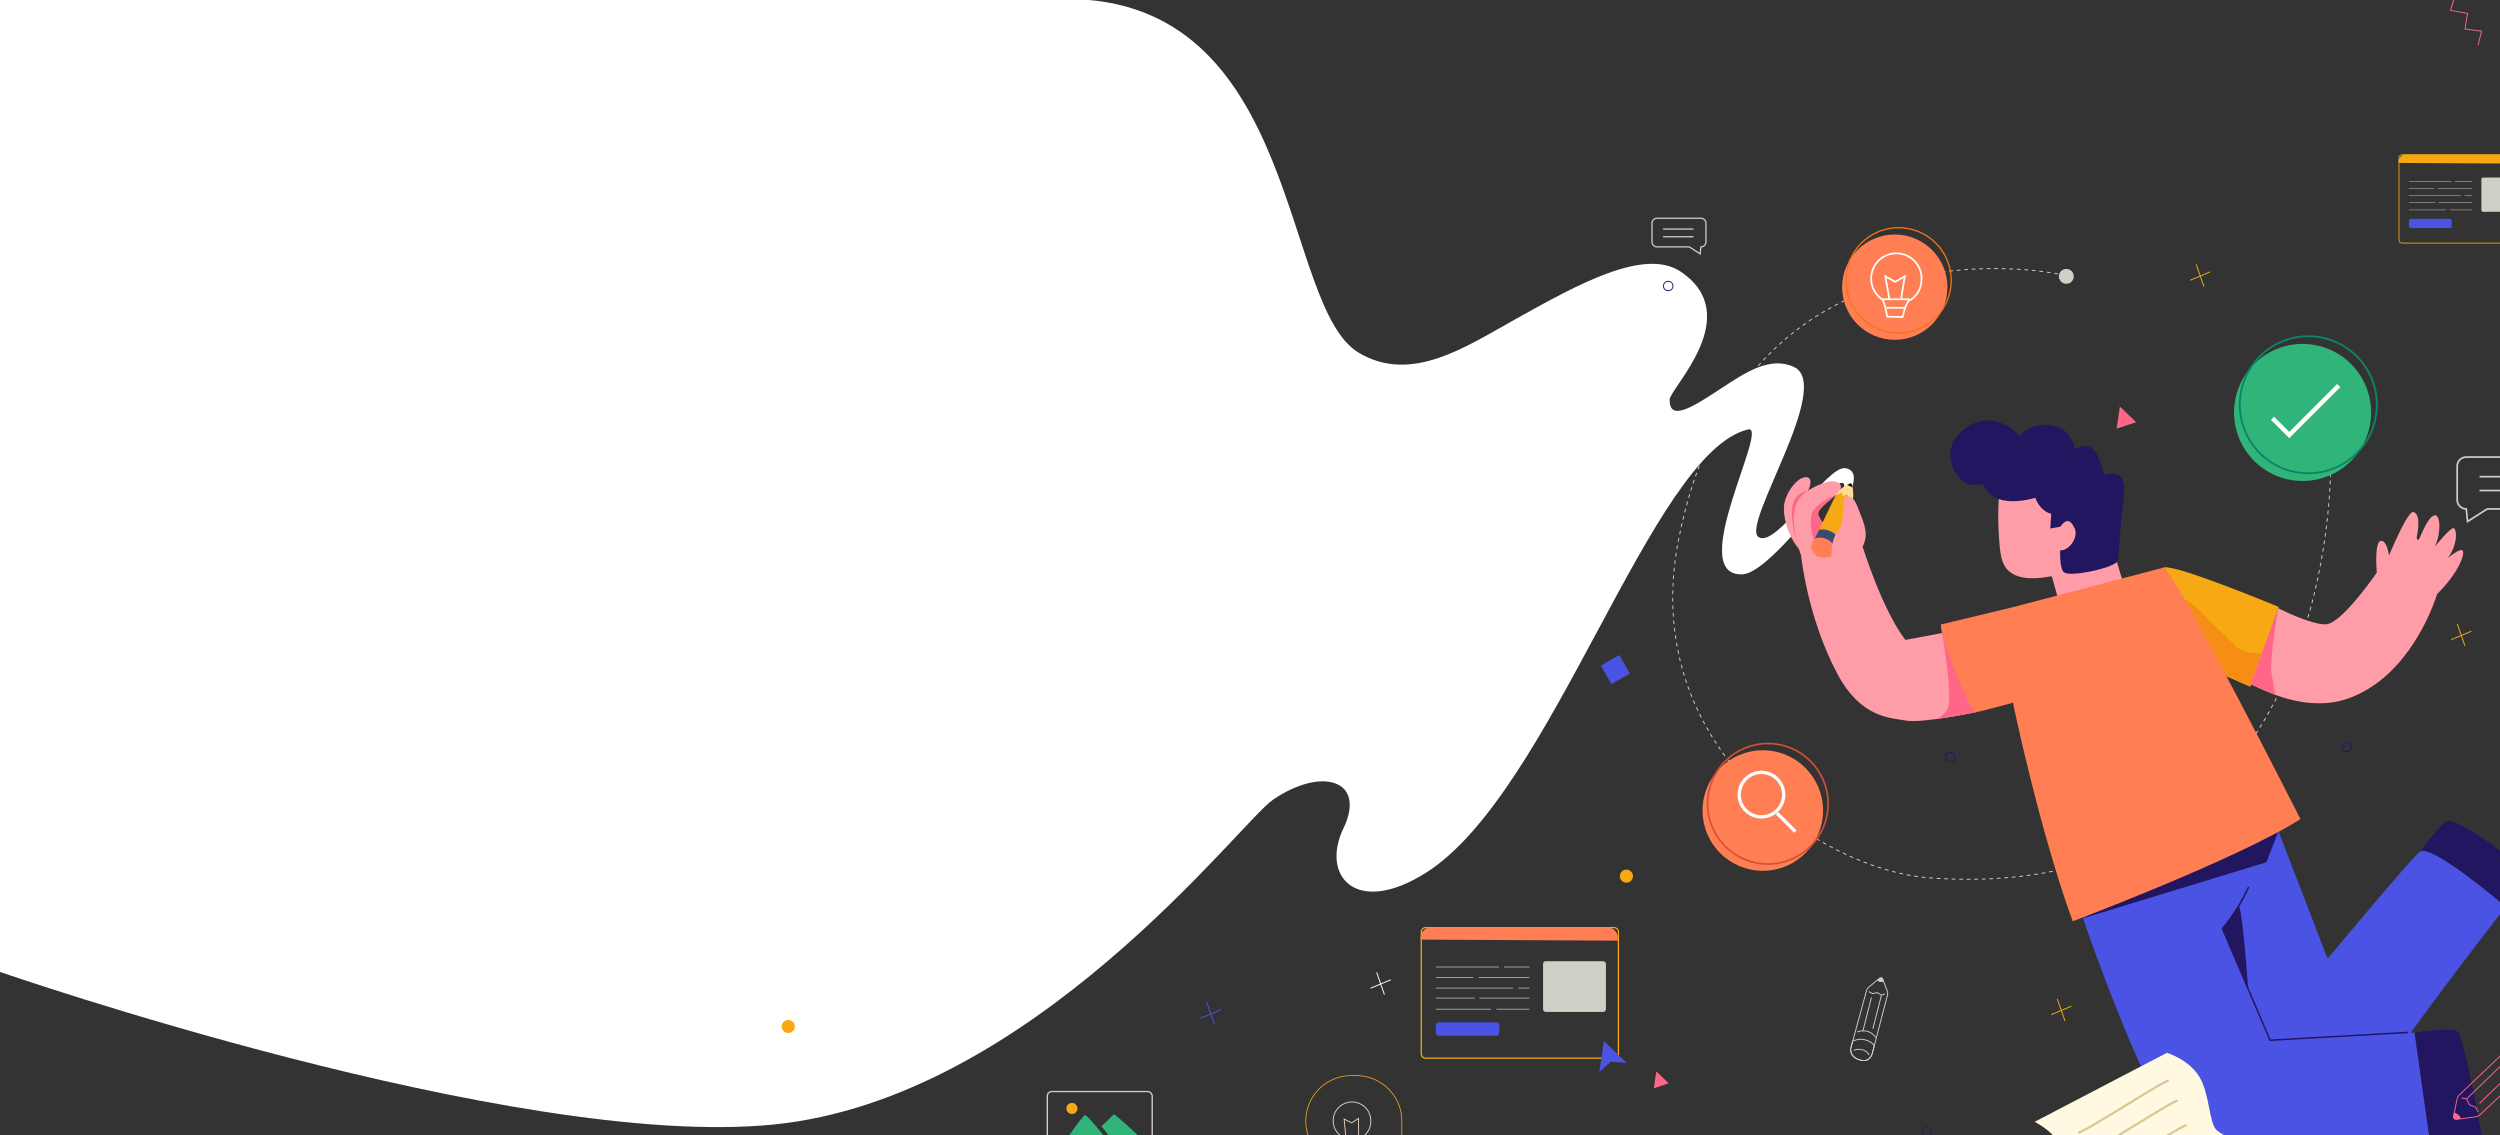 <svg id="OBJECTS" xmlns="http://www.w3.org/2000/svg" viewBox="0 0 2658 1207"><rect x="0" y="0" width="2658" height="1207" fill="#333333" stroke="none"/><defs><style>.cls-1,.cls-12,.cls-13,.cls-14,.cls-15,.cls-2,.cls-22,.cls-24,.cls-25,.cls-26,.cls-29,.cls-30,.cls-31,.cls-32,.cls-34,.cls-35,.cls-36,.cls-37,.cls-38,.cls-39,.cls-40,.cls-42,.cls-43,.cls-6,.cls-7,.cls-9{fill:none;stroke-miterlimit:10;}.cls-1,.cls-29,.cls-30,.cls-31,.cls-32,.cls-6,.cls-9{stroke:#cdd0c4;}.cls-1{stroke-dasharray:4;}.cls-2,.cls-22,.cls-36,.cls-7{stroke:#f6a915;}.cls-2{stroke-width:1.31px;}.cls-3{fill:#cdd0c4;}.cls-4{fill:#ff7e54;}.cls-5{fill:#4b53e4;}.cls-6{stroke-width:0.72px;}.cls-7{stroke-width:0.88px;}.cls-8{fill:#f6a915;}.cls-9{stroke-width:0.49px;}.cls-10,.cls-23{fill:#fff;}.cls-11{fill:#30b47a;}.cls-12{stroke:#0c8563;stroke-width:2px;}.cls-13,.cls-15,.cls-25,.cls-26,.cls-34,.cls-39,.cls-42,.cls-43{stroke:#fff;}.cls-13,.cls-43{stroke-width:4.67px;}.cls-14{stroke:#d15036;stroke-width:1.76px;}.cls-15{stroke-width:3.52px;}.cls-16{fill:#221660;}.cls-17{fill:#f68e15;}.cls-18{fill:#fe9da7;}.cls-19{fill:#f68;}.cls-20{fill:#fcde98;}.cls-21{fill:#3a4b73;}.cls-22{stroke-width:0.83px;}.cls-23{opacity:0.5;}.cls-24{stroke:#f68;}.cls-25{stroke-width:0.8px;}.cls-27{fill:#fff9e1;}.cls-28{fill:#d9c693;}.cls-30{stroke-width:1.82px;}.cls-31{stroke-width:1.36px;}.cls-32{stroke-width:1.46px;}.cls-33{opacity:0.15;}.cls-34{stroke-width:2.21px;}.cls-35{stroke:#221660;}.cls-37{stroke:#4b53e4;}.cls-38{stroke:#f67215;stroke-width:1.4px;}.cls-39{stroke-width:1.86px;}.cls-40{stroke:#efddc9;stroke-width:0.91px;}.cls-41,.cls-43{opacity:0.14;}.cls-42{stroke-width:3.52px;}</style></defs><path class="cls-1" d="M2188,291.25s-335.65-70.54-403.76,284.57c-41.53,216.58,149,349,267.55,357.54,437.81,31.62,426.1-442.25,426.1-442.25"/><path class="cls-2" d="M1515.79,986.22H1716a4.69,4.69,0,0,1,4.69,4.69v129.46a4.68,4.68,0,0,1-4.68,4.68H1515.78a4.68,4.68,0,0,1-4.68-4.68V990.91A4.69,4.69,0,0,1,1515.79,986.22Z"/><rect class="cls-3" x="1640.59" y="1021.96" width="66.83" height="53.93" rx="2.81"/><path class="cls-4" d="M1720.05,997.14a11.31,11.31,0,0,0-11.31-11.31h-187a11.3,11.3,0,0,0-11.3,11.31V999l209.64,1.11Z"/><polygon class="cls-5" points="1705.28 1106.85 1700.42 1139.87 1712.53 1128.88 1729.56 1130.16 1705.28 1106.85"/><path class="cls-6" d="M1599.13,1028.13H1626"/><path class="cls-6" d="M1526.64,1028.13h67.13"/><path class="cls-6" d="M1572.31,1039.33H1626"/><path class="cls-6" d="M1526.64,1039.33h39.91"/><path class="cls-6" d="M1614.2,1050.53H1626"/><path class="cls-6" d="M1526.64,1050.53h82.28"/><path class="cls-6" d="M1573,1061.16H1626"/><path class="cls-6" d="M1526.64,1061.16H1568"/><path class="cls-6" d="M1591,1072.94h35"/><path class="cls-6" d="M1526.64,1072.94h58.7"/><rect class="cls-5" x="1526.61" y="1086.92" width="67.42" height="14.37" rx="2.98"/><rect class="cls-7" x="2550.61" y="164.56" width="141.78" height="93.9" rx="3.17"/><rect class="cls-3" x="2638.2" y="188.74" width="45.2" height="36.48" rx="1.9"/><path class="cls-8" d="M2692,171.94a7.66,7.66,0,0,0-7.65-7.65H2557.82a7.65,7.65,0,0,0-7.65,7.65v1.29L2692,174Z"/><path class="cls-9" d="M2610.16,192.9h18.14"/><path class="cls-9" d="M2561.13,192.9h45.4"/><path class="cls-9" d="M2592,200.48h36.28"/><path class="cls-9" d="M2561.13,200.48h27"/><path class="cls-9" d="M2620.35,208.06h8"/><path class="cls-9" d="M2561.13,208.06h55.65"/><path class="cls-9" d="M2592.51,215.25h35.79"/><path class="cls-9" d="M2561.13,215.25h28"/><path class="cls-9" d="M2604.66,223.21h23.64"/><path class="cls-9" d="M2561.13,223.21h39.7"/><rect class="cls-5" x="2561.11" y="232.67" width="45.6" height="9.72" rx="2.01"/><path class="cls-10" d="M1954.89,540.88c9-8.61,27-39.67,7.23-43.11s-73.66,86.08-92.52,73.17,80-161,37.73-180.77c-25.7-12.05-52.66,6.58-78.22,23.32-28.68,18.79-54.52,35.58-53.9,11.23.3-12,80.88-89.4,11.72-135.88-38.35-25.77-108.57,13-175.77,50.53-54,30.16-111,68.61-166.42,35.74-82.12-48.68-61.55-366.82-300.29-376H0V1033.36S546.67,1223,822.1,1195.63s496-321.28,531.26-345.32c52.73-35.93,99.48-20.51,75,30.32s13.56,94.24,87.88,47.17c134.76-85.35,239.22-446.75,342.27-471.21,23.77-5.64-67.53,156.85-5.9,154,27.57-1.26,90.67-88.62,97.15-93.1,23.79-16.49,1.84,22.09,1.84,22.09Z"/><circle class="cls-11" cx="2448.1" cy="438.52" r="72.85"/><circle class="cls-12" cx="2454.22" cy="430.36" r="72.85"/><polyline class="cls-13" points="2416.14 444.72 2433.95 462.53 2486.57 409.9"/><circle class="cls-4" cx="1874.21" cy="861.75" r="64.08"/><circle class="cls-14" cx="1879.58" cy="854.58" r="64.08"/><circle class="cls-15" cx="1872.77" cy="844.87" r="23.65"/><path class="cls-15" d="M1889.26,864.55l19.61,19.62Z"/><path class="cls-16" d="M2122,480.1a41.64,41.64,0,0,0,2.83-13.94.75.75,0,0,0-1.5,0,40.58,40.58,0,0,1-2.77,13.54c-.35.9,1.1,1.29,1.44.4Z"/><path class="cls-5" d="M2405,838.29l69.69,181.05s86.25-103.67,97.95-113.78,91.51,58.4,91.51,58.4-72.82,93.47-110.93,148c-29.73,42.5-144,10.44-144,10.44l-61.34-146.41Z"/><path class="cls-16" d="M2664.15,964s-79.81-68.5-91.51-58.4c0,0,22.71-30.85,29.56-32.54,18.9-4.66,134.29,92.83,129.88,94.91-9.09,4.28-60.35-17-60.35-17Z"/><path class="cls-5" d="M2197.85,924.27c9.78,36.31,83.33,249.72,124.55,288s177.26,8.54,260.53-3.22l-15.66-111-153.7,7.86-51.5-119.35s67.23-98.24,42.93-148.27Z"/><polygon class="cls-16" points="2209.91 977.75 2409.71 916.71 2423.2 881.81 2209.91 977.75"/><path class="cls-8" d="M2300.68,603.31c13.19-3.34,122.09,42,122.09,42L2392.45,730l-56.58-24.53Z"/><path class="cls-17" d="M2392.45,730l-47.15-20.87-26.54-74.68a107.51,107.51,0,0,1,27.9,22.93c.67.79,26.29,25.24,27,26.07,10.69,13.49,31.26,10.77,31.26,10.77Z"/><path class="cls-18" d="M1913.24,584.34c-12.42-13.91-18.92-37.52-15.83-50.42s13.56-25.6,21.61-26.56,6.59,8.34,3.11,14.61-6.48,20.94-6.48,20.94Z"/><path class="cls-19" d="M1922.13,522c-3.47,6.28-6.48,20.94-6.48,20.94l-2.41,41.43s-8.22-20.07-8.11-40.68S1922.13,522,1922.13,522Z"/><path class="cls-18" d="M2135.31,493.37c-16.49,19.8-9.39,88.63-8.59,93,1.81,9.72,3.13,36,54.75,26.29l6.48,23s62.05-12.6,68.16-20.36c0,0-7-20.93-13.66-50.28-6.25-27.41-11.52-63-30.29-72.31C2173.26,473.35,2150.29,475.4,2135.31,493.37Z"/><path class="cls-16" d="M2109.05,515s5.63,27.47,55,14.31c0,0,4,13.59,16.8,17l-.95,15.6,11.71-2.11s-4.42,43.46,2.78,48.69,49.7-4.06,56.38-11c2.51-2.59,3.1-34.82,5-50.09,3.24-25.45,8.7-49.91-18.67-42.61,0,0-4.65-20.84-12.27-27.67s-18.66.68-18.66.68-3.34-24-27-25.85-31.69,11.53-31.69,11.53-29.14-33.81-62.23-4.52c-25.17,22.28-4.05,56.3,11,56.38Z"/><path class="cls-18" d="M1952.27,564.42c-10-.31-17.21-11.84-18.87-16.55s2.83-8.83,18.41-21.54c11.54-9.42,3-16.85-8.48-14,0,0-24.36,5.91-32.25,20.89-10.51,20,3.89,57.57,3.89,57.57s6.36,64.63,38.09,124.87c25.12,47.7,56.2,47.36,73.47,50.48s74.87-9.09,74.87-9.09l-36.54-84-39.05,7.3c-24.82-32.18-45.52-99.32-45.52-99.32Z"/><path class="cls-19" d="M1951.81,526.33c-15.58,12.71-20.06,16.83-18.41,21.54s8.89,16.24,18.87,16.55l-16.93,2.08-6.55,8.94s-6.65-19.79-1.81-30.8S1951.81,526.33,1951.81,526.33Z"/><path class="cls-19" d="M2064.86,673.11l36.54,84s-21,4.44-41.36,7.28c-4.44.61,11.43-3.46,12.11-16.78C2073.52,720.55,2064.86,673.11,2064.86,673.11Z"/><path class="cls-18" d="M2422.35,646.54c-.87.13,40,20.05,52.65,16.89,17.66-4.41,52-54.72,52-54.72s-2.72-32.08,4-33.56,9,15.46,9,15.46,19.94-48.2,26-46.24,6.25,12.62,3.39,27.17c0,0,.73,5.47,3.24.25s9.38-23,16-23.84,6.4,20.28.13,33.32c0,0,16.79-21.1,20.08-19.71s4.6,16.92-6.36,31.86c0,0,12.71-10.87,15.72-8.11s-3.59,23.12-27.13,46.34c0,0-25.7,88.19-96.43,111.62-24.62,8.16-52.33,4.27-75.78-4.66A269.74,269.74,0,0,1,2393,727.29Z"/><path class="cls-18" d="M2186.42,566.46c8.54-14.76,13.37-16.2,19-5.6s-6.93,27-17.34,24S2186.42,566.46,2186.42,566.46Z"/><path class="cls-16" d="M2567.27,1098.05s38.55-6.48,45.62-1.42,38.59,161.28,31.05,180.44-46-70.62-46-70.62l-15,2.63Z"/><path class="cls-4" d="M2063.57,663.94c-1.23,13.28,30.89,94,37.83,93.13,4.62-.55,38.91-10,38.91-10-.55.07,29.46,140.35,63.4,232.44,0,0,176.33-66.56,242.13-108.67,0,0-128.48-253.54-145.16-267.49l-162.14,42.6Z"/><path class="cls-16" d="M2389.84,943a191.83,191.83,0,0,1-27.56,43.73.85.85,0,0,0-.13,1l5.06,11.83,12.14,28.41,14.63,34.22,12.65,29.59,4.19,9.81a47.83,47.83,0,0,0,2,4.6l.09.21a.78.78,0,0,0,.69.4l14.55-.83,34.91-2,42.07-2.38,36.35-2.07c5.87-.33,11.81-.42,17.66-1h.24c1-.06,1-1.67,0-1.61l-14.54.82-34.91,2-42.08,2.39-36.35,2.06-11.92.68-3.76.21a10.75,10.75,0,0,0-2,.12,1,1,0,0,1-.25,0l.7.4-5.06-11.83-12.14-28.41-14.63-34.22-12.64-29.59-4.2-9.81-1.29-3a10.14,10.14,0,0,0-.68-1.59,1.33,1.33,0,0,1-.09-.21l-.12,1a193.48,193.48,0,0,0,27.81-44c.43-.93-1-1.75-1.39-.81Z"/><path class="cls-16" d="M2390.27,1051.41l-27.42-64.17A189.17,189.17,0,0,0,2379.58,964C2383.64,957.35,2390.27,1051.41,2390.27,1051.41Z"/><path class="cls-19" d="M2418.87,738.61A269.74,269.74,0,0,1,2393,727.29l29.34-80.75s-10.17,57-7,71.17A208.47,208.47,0,0,1,2418.87,738.61Z"/><path class="cls-8" d="M1925.21,581.1l4.22-8.34,4.68-9.71,17.7-36.72s3.45-6.34,12.25-10.83a35.34,35.34,0,0,1,4.1-1.79,26.24,26.24,0,0,1,1.3,4.35,35.77,35.77,0,0,1-.19,16.27c-1.61,6.42-8.62,23.79-14.43,37.75-1.56,3.74-3,7.23-4.29,10.21-2.41,5.67-4,9.45-4,9.45s-7.73,2.07-13.53-.17S1925.21,581.1,1925.21,581.1Z"/><path class="cls-20" d="M1969.27,534.33a35.77,35.77,0,0,0,.19-16.27,26.24,26.24,0,0,0-1.3-4.35,35.34,35.34,0,0,0-4.1,1.79c-8.8,4.49-12.25,10.83-12.25,10.83l6.35-2.6,1.18,3.52,4.85-1.76,1.62,6.37,3.06-2.3Z"/><path d="M1969.46,518.06a26.24,26.24,0,0,0-1.3-4.35,35.34,35.34,0,0,0-4.1,1.79Z"/><path class="cls-21" d="M1950.55,582.29c1.26-3,2.73-6.47,4.29-10.21a22,22,0,0,0-7.89-6.84,22.21,22.21,0,0,0-12.84-2.19l-4.68,9.71Z"/><path class="cls-4" d="M1950.55,582.29c-2.41,5.67-4,9.45-4,9.45s-7.73,2.07-13.53-.17-7.77-10.47-7.77-10.47l4.22-8.34s4.62-3,12.22.23C1949.61,576.42,1950.55,582.29,1950.55,582.29Z"/><path class="cls-18" d="M1980.29,581.09c7.71-14.13.31-27-4.73-40.71s-9.91-13.39-13.78-11.57c-3.33,1.57-.57,27.07-6.12,33.92-3,3.67-5.51,7.65-6.64,12.23-2.18,8.87-3.6,20.59,2.93,23.81,2.2,1.09,6.94-22.71,9.32-21.91A104.38,104.38,0,0,0,1980.29,581.09Z"/><path class="cls-22" d="M1464.07,1240.34h-27.38a48.37,48.37,0,0,1-48.37-48.37h0a48.38,48.38,0,0,1,48.37-48.37H1442A48.38,48.38,0,0,1,1490.4,1192v45.52a2,2,0,0,1-1.75,2.16Z"/><polygon class="cls-19" points="1760.96 1139.09 1758.32 1157.07 1774.18 1151.78 1760.96 1139.09"/><polygon class="cls-19" points="2253.85 432.24 2250.39 455.79 2271.17 448.87 2253.85 432.24"/><circle class="cls-23" cx="1268.02" cy="278.06" r="4.62"/><circle class="cls-8" cx="1729.2" cy="931.52" r="6.96"/><circle class="cls-8" cx="838.11" cy="1091.36" r="6.96"/><polyline class="cls-24" points="2589.37 -7.14 2610.03 -4.05 2605.32 11.12 2623.47 14.26 2620.8 30.89 2638.42 33.04 2634.71 47.69"/><rect class="cls-5" x="1699.39" y="697.79" width="22.54" height="22.54" transform="matrix(0.87, -0.5, 0.5, 0.87, -125.35, 950.33)"/><rect class="cls-10" x="1630.83" y="348.89" width="13.36" height="13.36" transform="translate(41.6 866.39) rotate(-30)"/><polyline class="cls-25" points="1611.55 507.02 1620.96 511.93 1616.18 518.44 1624.38 522.96 1620.34 530.5 1628.45 534.46 1624.24 540.87"/><polyline class="cls-26" points="480.46 52.84 493.55 54.7 490.64 64.32 502.14 66.23 500.52 76.77 511.69 78.05 509.4 87.33"/><path class="cls-27" d="M2163.2,1192.74l140.66-73.38s23.53,7,34.67,25.76,9.88,49.3,18.5,56.67c17.25,14.75,54.32,11.79,61.91,64.68l-132,82.07s-10.82-19-19.22-23.18c-13.49-6.69-37.32-11-52-28.94-11.81-14.42-9.33-48.31-19.42-70.43C2186,1203.41,2163.2,1192.74,2163.2,1192.74Z"/><path class="cls-28" d="M2210.88,1205.12a138.48,138.48,0,0,0,14.32-7.53c6.85-3.92,13.62-8,20.37-12.1,14.54-8.83,29-17.86,43.62-26.5a182.72,182.72,0,0,1,16.34-9c1.39-.64.18-2.69-1.2-2-4.9,2.25-9.57,5-14.22,7.75-6.82,4-13.57,8.1-20.32,12.21-14.51,8.87-28.94,17.89-43.66,26.41a153.31,153.31,0,0,1-16.45,8.76c-1.4.6-.19,2.65,1.2,2Z"/><path class="cls-28" d="M2220.37,1226.48a140.53,140.53,0,0,0,14.32-7.54c6.85-3.92,13.62-8,20.37-12.1,14.54-8.83,29-17.86,43.62-26.5a185.27,185.27,0,0,1,16.34-9c1.39-.64.18-2.69-1.2-2-4.9,2.25-9.57,5-14.22,7.75-6.82,4-13.57,8.1-20.32,12.21-14.52,8.87-28.94,17.89-43.66,26.42a153.24,153.24,0,0,1-16.45,8.75c-1.4.6-.19,2.65,1.2,2.06Z"/><path class="cls-28" d="M2229.86,1252.57a139.51,139.51,0,0,0,14.32-7.53c6.85-3.93,13.62-8,20.37-12.1,14.54-8.83,29-17.87,43.62-26.51a185.27,185.27,0,0,1,16.34-9c1.39-.63.18-2.68-1.2-2-4.9,2.26-9.57,5-14.22,7.76-6.82,4-13.57,8.09-20.32,12.21-14.52,8.86-28.94,17.88-43.66,26.41a153.31,153.31,0,0,1-16.45,8.76c-1.4.6-.19,2.64,1.2,2Z"/><path class="cls-29" d="M1976.05,1126.5c-5.8-2.11-9.56-7-8-13l1.75-6.52,14.65-53.62a7.44,7.44,0,0,1,2.45-3.83l9.11-7.58,2.33-1.94a2.14,2.14,0,0,1,3.37.89l1.08,2.87,3.71,9.83a7.55,7.55,0,0,1,.25,4.51l-14.06,53.81-1.88,7.35a12.83,12.83,0,0,1-3.16,5.85c-2.39,2.41-5.42,3.2-10.58,1.72C1976.74,1126.74,1976.39,1126.62,1976.05,1126.5Z"/><path class="cls-3" d="M2002.83,1043.77l-1.08-2.87a2.14,2.14,0,0,0-3.37-.89l-2.33,1.94a2.82,2.82,0,0,0,2.41,1.89A12.36,12.36,0,0,0,2002.83,1043.77Z"/><path class="cls-29" d="M1992.73,1111.92l-2,7.69a11.94,11.94,0,0,1-3.42,5.84c-2.33,2.15-5.31,2.8-10.23,1.39-.37-.1-.72-.22-1.06-.34-5.8-2.11-9.56-7-8-13l1.75-6.52s5.73-2.69,10.11-2C1990,1106.4,1992.73,1111.92,1992.73,1111.92Z"/><path class="cls-29" d="M1971,1116.93c2.25-1.8,12.16-2.92,16.21,4.73"/><polyline class="cls-29" points="1986.97 1054.29 1990.73 1056.38 1995.95 1055.33 2000.34 1058.05 2004.31 1056.59"/><path class="cls-29" d="M1974.52,1097.2s11.7-5.22,19.85,5.85"/><line class="cls-29" x1="1991.23" y1="1093.86" x2="2000.34" y2="1058.05"/><line class="cls-29" x1="1980.58" y1="1096.37" x2="1989.68" y2="1060.55"/><path class="cls-24" d="M2715.4,1091.52c5,6.51,5.75,14.74-.3,20.3l-6.61,6.08L2636.91,1185a10,10,0,0,1-5.48,2.56l-15.65,2-4,.52a2.84,2.84,0,0,1-3.16-3.4l.82-4,2.84-13.7a10.05,10.05,0,0,1,2.93-5.25l71.06-67.7,7.34-6.93a17,17,0,0,1,7.72-4.32c4.4-1,8.37.25,13.13,5.59C2714.8,1090.77,2715.11,1091.14,2715.4,1091.52Z"/><path class="cls-19" d="M2609.44,1182.7l-.82,4a2.84,2.84,0,0,0,3.16,3.4l4-.52s.69-1.88-1.37-3.84A16.4,16.4,0,0,0,2609.44,1182.7Z"/><polyline class="cls-24" points="2634.78 1182.17 2632.04 1177.14 2625.42 1174.59 2622.42 1168.41 2616.91 1167.23"/><line class="cls-24" x1="2675.08" y1="1117.43" x2="2622.42" y2="1168.41"/><line class="cls-24" x1="2688.85" y1="1122.2" x2="2636.19" y2="1173.18"/><path class="cls-30" d="M2781.86,541.09H2644.4l-20.9,13.4-1.38-13.4a9.65,9.65,0,0,1-9.65-9.66v-35.8a9.65,9.65,0,0,1,9.65-9.66h159.74a9.65,9.65,0,0,1,9.66,9.66v35.8A9.65,9.65,0,0,1,2781.86,541.09Z"/><line class="cls-30" x1="2636.25" y1="506.79" x2="2770.25" y2="506.79"/><line class="cls-30" x1="2636.25" y1="521.53" x2="2770.25" y2="521.53"/><path class="cls-31" d="M1761.76,262.51h34.33l11.56,7.41.76-7.41a5.36,5.36,0,0,0,5.35-5.35v-19.8a5.35,5.35,0,0,0-5.35-5.34h-46.65a5.34,5.34,0,0,0-5.34,5.34v19.8A5.35,5.35,0,0,0,1761.76,262.51Z"/><line class="cls-31" x1="1800.6" y1="243.54" x2="1768.19" y2="243.54"/><line class="cls-31" x1="1800.6" y1="251.69" x2="1768.19" y2="251.69"/><rect class="cls-32" x="1113.52" y="1160.51" width="111.51" height="73.05" rx="4.81"/><path class="cls-11" d="M1128.05,1220.22s22.53-34.58,25.68-34.58,30.38,35.1,30.38,35.1Z"/><path class="cls-11" d="M1170.78,1197.14l17.52,22h21.09V1206.6s-19.76-18.62-25.07-22C1182.67,1186.32,1170.78,1198.14,1170.78,1197.14Z"/><circle class="cls-8" cx="1139.65" cy="1178.54" r="5.89"/><g class="cls-33"><rect class="cls-34" x="513.64" y="1080.28" width="123.43" height="80.86" rx="5.33"/><path class="cls-34" d="M532.31,1146.39a1.4,1.4,0,0,1-1.17-2.18c5.32-8.08,24-36.12,27-36.12,3.48,0,33.63,38.86,33.63,38.86Z"/><path class="cls-34" d="M572.84,1122.52l19.4,24.39,26-.51a1.41,1.41,0,0,0,1.38-1.4l.16-13a1.38,1.38,0,0,0-.52-1.1c-3.32-2.67-21.62-17.39-29-22.68a2.67,2.67,0,0,0-3.47.31C582.64,1112.68,572.84,1122.52,572.84,1122.52Z"/><circle class="cls-34" cx="542.55" cy="1100.23" r="6.52"/></g><circle class="cls-35" cx="2495.03" cy="794.21" r="5.01"/><circle class="cls-35" cx="2073.42" cy="804.91" r="5.01"/><circle class="cls-35" cx="2048.48" cy="1203.95" r="5.01"/><circle class="cls-35" cx="1773.64" cy="304.08" r="5.01"/><line class="cls-26" x1="522.01" y1="997.54" x2="530.28" y2="1021.18"/><line class="cls-26" x1="515.54" y1="1014.43" x2="537.07" y2="1005.43"/><line class="cls-26" x1="1257.58" y1="119.77" x2="1265.86" y2="143.41"/><line class="cls-26" x1="1251.12" y1="136.66" x2="1272.64" y2="127.66"/><line class="cls-26" x1="1463.63" y1="1033.78" x2="1471.9" y2="1057.42"/><line class="cls-26" x1="1457.16" y1="1050.67" x2="1478.69" y2="1041.67"/><line class="cls-36" x1="2334.97" y1="281.1" x2="2343.24" y2="304.74"/><line class="cls-36" x1="2328.5" y1="298" x2="2350.03" y2="288.99"/><line class="cls-36" x1="2187.24" y1="1061.91" x2="2195.52" y2="1085.55"/><line class="cls-36" x1="2180.78" y1="1078.8" x2="2202.3" y2="1069.8"/><line class="cls-36" x1="2612.51" y1="663.22" x2="2620.78" y2="686.87"/><line class="cls-36" x1="2606.04" y1="680.12" x2="2627.57" y2="671.12"/><line class="cls-37" x1="1283.01" y1="1065.67" x2="1291.28" y2="1089.31"/><line class="cls-37" x1="1276.54" y1="1082.56" x2="1298.07" y2="1073.56"/><circle class="cls-4" cx="2014.52" cy="305.31" r="55.98"/><circle class="cls-38" cx="2018.59" cy="298.07" r="55.98"/><path class="cls-39" d="M2043,296.15c0,10.21-4.52,18.75-12.92,23.28-3.77,2-7.23,17.59-7.23,17.59l-16.38-.32s-2.7-16.54-5.57-18.54a26.8,26.8,0,1,1,42.1-22Z"/><polyline class="cls-39" points="2008.74 318.02 2004.48 293.77 2014.97 299.67 2025.12 293.77 2021.19 318.02"/><line class="cls-39" x1="2000.88" y1="318.16" x2="2030.06" y2="318.16"/><line class="cls-39" x1="2005.79" y1="327.19" x2="2025.12" y2="327.19"/><path class="cls-16" d="M2017.07,385.14a.38.38,0,0,0,0-.75.38.38,0,0,0,0,.75Z"/><path class="cls-40" d="M1457.41,1190.67c.35,7.62-2.73,14.14-8.84,17.81-2.75,1.64-4.8,13.37-4.8,13.37l-12.23.31s-2.58-12.24-4.79-13.63a20,20,0,1,1,30.66-17.86Z"/><polyline class="cls-40" points="1430.85 1208.09 1429.04 1189.78 1437.06 1193.82 1444.44 1189.08 1444.51 1208.28"/><g class="cls-41"><circle class="cls-42" cx="1158.75" cy="945.27" r="23.66"/><path class="cls-42" d="M1175.23,965l19.63,19.62Z"/></g><polyline class="cls-43" points="468.53 283.37 486.34 301.18 538.97 248.55"/><circle class="cls-3" cx="2196.92" cy="293.84" r="7.92"/></svg>